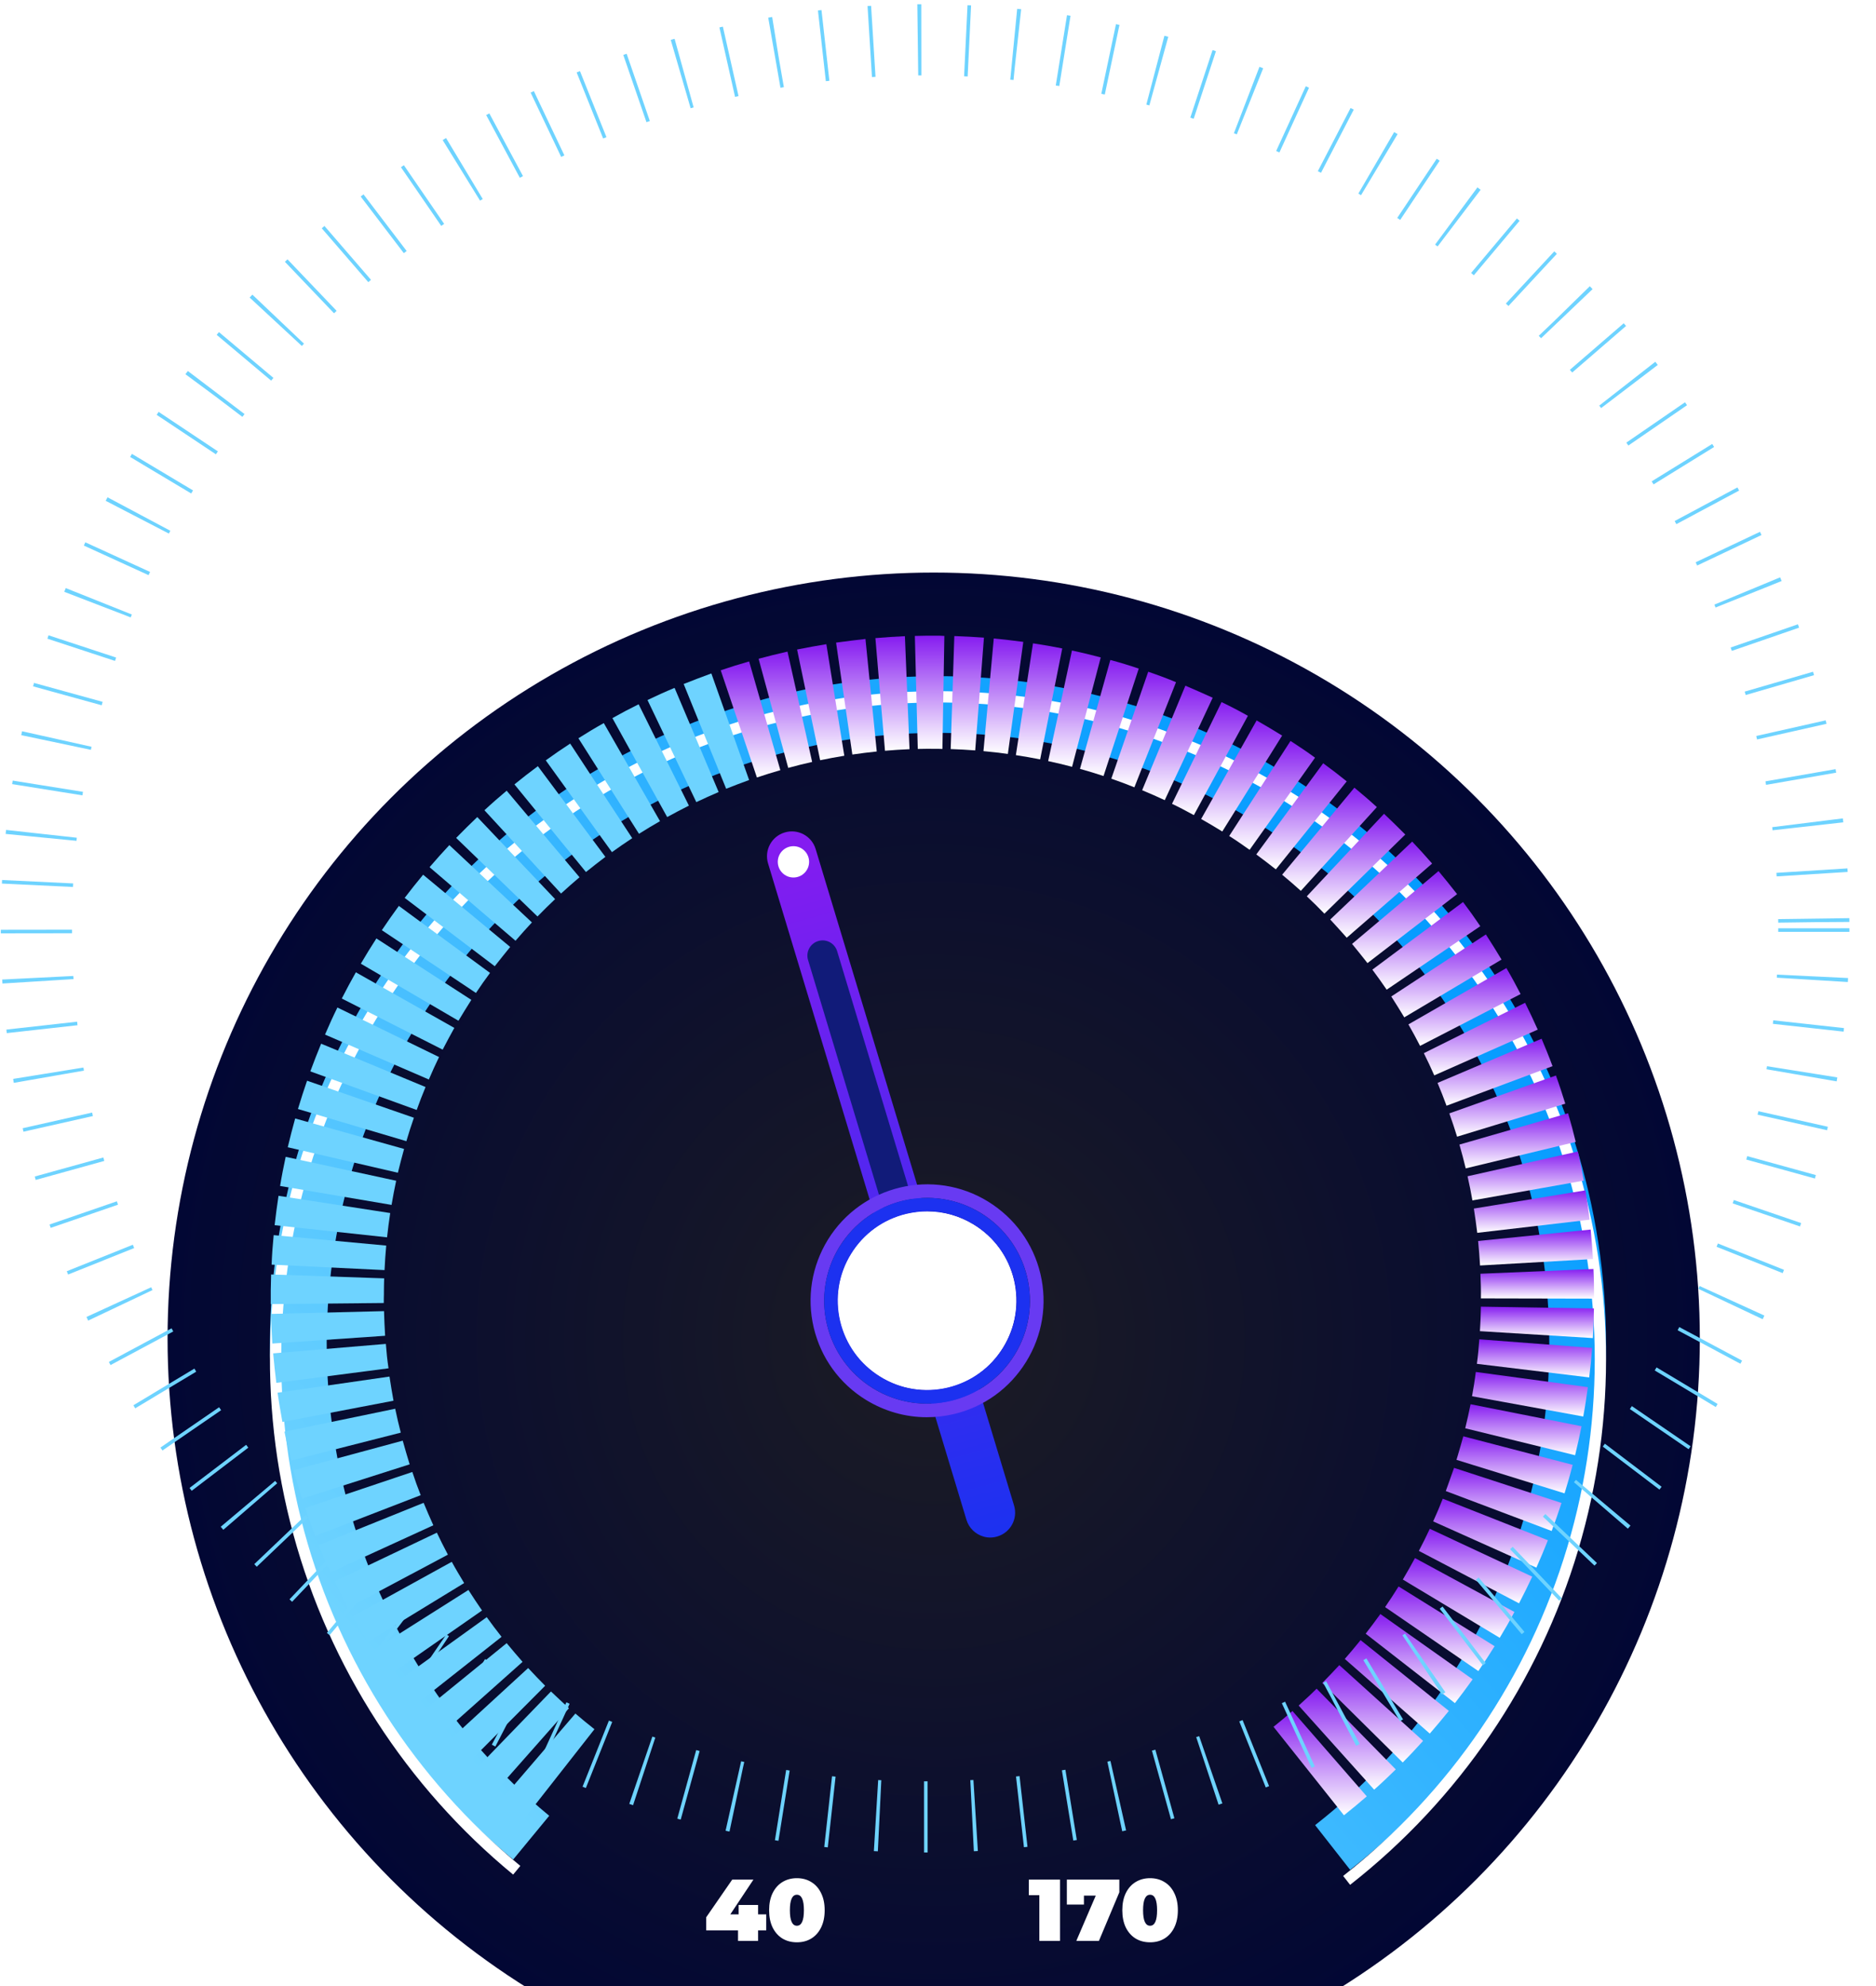<svg width="374" height="396" viewBox="0 0 374 396" fill="none" xmlns="http://www.w3.org/2000/svg">
<g filter="url(#filter0_dddd_1033_6682)">
<circle cx="186.142" cy="186.899" r="152.736" fill="url(#paint0_radial_1033_6682)"/>
<path d="M211.325 294.773V307H207.203V297.882H205.107V294.773H211.325ZM223.15 294.773V297.306L219.08 307H214.574L218.451 297.969H216.093V299.751H212.687V294.773H223.15ZM229.281 307.279C228.198 307.279 227.237 307.029 226.399 306.528C225.572 306.016 224.92 305.282 224.442 304.328C223.977 303.361 223.744 302.214 223.744 300.887C223.744 299.559 223.977 298.418 224.442 297.463C224.92 296.496 225.572 295.763 226.399 295.262C227.237 294.75 228.198 294.494 229.281 294.494C230.364 294.494 231.319 294.75 232.145 295.262C232.984 295.763 233.636 296.496 234.102 297.463C234.579 298.418 234.818 299.559 234.818 300.887C234.818 302.214 234.579 303.361 234.102 304.328C233.636 305.282 232.984 306.016 232.145 306.528C231.319 307.029 230.364 307.279 229.281 307.279ZM229.281 303.978C230.212 303.978 230.678 302.948 230.678 300.887C230.678 298.825 230.212 297.795 229.281 297.795C228.349 297.795 227.883 298.825 227.883 300.887C227.883 302.948 228.349 303.978 229.281 303.978Z" fill="white"/>
<path d="M152.757 304.904H151.133V307H147.133V304.904H140.792V302.284L145.98 294.773H150.207L145.596 301.707H147.255V299.838H151.133V301.707H152.757V304.904ZM158.869 307.279C157.786 307.279 156.826 307.029 155.987 306.528C155.16 306.016 154.508 305.282 154.031 304.328C153.565 303.361 153.332 302.214 153.332 300.887C153.332 299.559 153.565 298.418 154.031 297.463C154.508 296.496 155.16 295.763 155.987 295.262C156.826 294.75 157.786 294.494 158.869 294.494C159.952 294.494 160.907 294.75 161.734 295.262C162.572 295.763 163.224 296.496 163.69 297.463C164.168 298.418 164.406 299.559 164.406 300.887C164.406 302.214 164.168 303.361 163.69 304.328C163.224 305.282 162.572 306.016 161.734 306.528C160.907 307.029 159.952 307.279 158.869 307.279ZM158.869 303.978C159.801 303.978 160.267 302.948 160.267 300.887C160.267 298.825 159.801 297.795 158.869 297.795C157.938 297.795 157.472 298.825 157.472 300.887C157.472 302.948 157.938 303.978 158.869 303.978Z" fill="white"/>
<g filter="url(#filter1_f_1033_6682)">
<path d="M102.3 290.781C81.022 273.246 65.712 249.54 58.48 222.934C51.248 196.328 52.452 168.133 61.925 142.24C71.399 116.347 88.675 94.032 111.37 78.376C134.065 62.719 161.059 54.491 188.629 54.828C216.198 55.165 242.984 64.051 265.289 80.258C287.594 96.465 304.319 119.196 313.156 145.313C321.994 171.429 322.508 199.645 314.627 226.067C306.747 252.488 290.861 275.813 269.161 292.822L262.182 283.918C282.039 268.354 296.576 247.011 303.787 222.833C310.998 198.656 310.527 172.837 302.44 148.939C294.354 125.04 279.049 104.24 258.639 89.41C238.228 74.579 213.718 66.449 188.49 66.14C163.263 65.832 138.561 73.36 117.794 87.687C97.027 102.014 81.218 122.433 72.549 146.127C63.881 169.82 62.779 195.62 69.396 219.967C76.014 244.313 90.024 266.005 109.494 282.051L102.3 290.781Z" fill="url(#paint1_linear_1033_6682)"/>
</g>
<g filter="url(#filter2_f_1033_6682)">
<path d="M102.3 293.779C81.022 276.245 65.712 252.539 58.48 225.932C51.248 199.326 52.452 171.131 61.925 145.238C71.399 119.345 88.675 97.031 111.37 81.374C134.065 65.717 161.059 57.49 188.629 57.827C216.198 58.164 242.984 67.049 265.289 83.257C287.594 99.464 304.319 122.194 313.156 148.311C321.994 174.428 322.508 202.644 314.627 229.065C306.747 255.487 290.861 278.811 269.161 295.82L267.773 294.049C289.106 277.328 304.724 254.397 312.471 228.422C320.218 202.447 319.713 174.708 311.025 149.032C302.337 123.357 285.894 101.01 263.966 85.077C242.038 69.144 215.705 60.408 188.601 60.077C161.498 59.745 134.959 67.834 112.648 83.226C90.337 98.619 73.352 120.556 64.039 146.012C54.725 171.467 53.542 199.186 60.651 225.342C67.761 251.499 82.813 274.804 103.731 292.043L102.3 293.779Z" fill="white"/>
</g>
<g filter="url(#filter3_d_1033_6682)">
<path d="M186.889 54.98C185.485 54.98 184.033 54.98 182.629 55.028L183.21 77.563C184.372 77.539 185.582 77.515 186.744 77.539H187.252L188.124 77.563L188.511 55.028L187.494 54.98H186.889Z" fill="url(#paint2_linear_1033_6682)"/>
<path d="M174.762 55.464L176.674 77.926C178.296 77.781 179.942 77.684 181.563 77.612L180.644 55.076C178.683 55.173 176.698 55.294 174.762 55.464Z" fill="url(#paint3_linear_1033_6682)"/>
<path d="M190.496 55.052L189.77 77.588C191.391 77.636 193.037 77.733 194.659 77.854L196.402 55.367C194.441 55.222 192.456 55.125 190.496 55.052Z" fill="url(#paint4_linear_1033_6682)"/>
<path d="M166.922 56.359L170.165 78.677C171.787 78.435 173.409 78.241 175.031 78.072L172.78 55.633C170.843 55.851 168.858 56.093 166.922 56.359Z" fill="url(#paint5_linear_1033_6682)"/>
<path d="M159.148 57.739L163.747 79.814C165.345 79.475 166.967 79.185 168.564 78.919L164.982 56.674C163.046 56.989 161.085 57.352 159.148 57.739Z" fill="url(#paint6_linear_1033_6682)"/>
<path d="M221.598 59.821L215.547 81.533C217.12 81.969 218.694 82.453 220.243 82.961L227.262 61.539C225.398 60.91 223.51 60.329 221.598 59.821Z" fill="url(#paint7_linear_1033_6682)"/>
<path d="M151.477 59.578L157.383 81.339C158.956 80.903 160.554 80.516 162.151 80.153L157.237 58.15C155.301 58.586 153.365 59.07 151.477 59.578Z" fill="url(#paint8_linear_1033_6682)"/>
<path d="M213.947 57.933L209.203 79.984C210.776 80.323 212.398 80.71 213.972 81.121L219.684 59.312C217.796 58.804 215.86 58.344 213.947 57.933Z" fill="url(#paint9_linear_1033_6682)"/>
<path d="M206.179 56.504L202.766 78.798C204.387 79.04 206.009 79.33 207.607 79.645L212.012 57.521C210.1 57.134 208.139 56.795 206.179 56.504Z" fill="url(#paint10_linear_1033_6682)"/>
<path d="M229.151 62.169L221.793 83.494C223.342 84.026 224.891 84.607 226.392 85.213L234.694 64.251C232.879 63.5 231.015 62.798 229.151 62.169Z" fill="url(#paint11_linear_1033_6682)"/>
<path d="M198.362 55.536L196.305 77.999C197.926 78.144 199.572 78.338 201.17 78.555L204.244 56.214C202.283 55.948 200.323 55.73 198.362 55.536Z" fill="url(#paint12_linear_1033_6682)"/>
<path d="M109.047 79.838L122.239 98.138C123.546 97.194 124.926 96.25 126.281 95.354L113.912 76.498C112.266 77.563 110.62 78.701 109.047 79.838Z" fill="#6ED3FF"/>
<path d="M102.801 84.631L117.058 102.108C118.316 101.091 119.624 100.074 120.931 99.082L107.472 81.001C105.875 82.187 104.302 83.397 102.801 84.631Z" fill="#6ED3FF"/>
<path d="M100.258 287.013C101.734 288.295 103.283 289.554 104.833 290.764L118.751 273.022C117.468 272.005 116.185 270.964 114.95 269.899L100.258 287.013Z" fill="#6ED3FF"/>
<path d="M143.926 61.878L151.139 83.251C152.688 82.743 154.261 82.235 155.811 81.799L149.59 60.111C147.702 60.644 145.79 61.249 143.926 61.878Z" fill="url(#paint13_linear_1033_6682)"/>
<path d="M110.084 265.494L94.398 281.712C95.827 283.091 97.279 284.423 98.731 285.73L113.666 268.834C112.48 267.745 111.27 266.632 110.084 265.494Z" fill="#6ED3FF"/>
<path d="M129.328 67.809L139.059 88.165C140.535 87.463 142.036 86.786 143.512 86.156L134.726 65.388C132.911 66.139 131.095 66.962 129.328 67.809Z" fill="#6ED3FF"/>
<path d="M136.539 64.614L145.011 85.503C146.512 84.898 148.061 84.317 149.586 83.76L142.058 62.508C140.218 63.186 138.354 63.888 136.539 64.614Z" fill="#6ED3FF"/>
<path d="M122.332 71.415L133.249 91.143C134.677 90.368 136.129 89.593 137.581 88.867L127.56 68.656C125.793 69.527 124.051 70.447 122.332 71.415Z" fill="#6ED3FF"/>
<path d="M115.555 75.433L127.633 94.483C129.013 93.612 130.417 92.764 131.821 91.966L120.614 72.408C118.919 73.352 117.225 74.368 115.555 75.433Z" fill="#6ED3FF"/>
<path d="M283.105 237.464L303.075 247.921C303.995 246.178 304.866 244.387 305.713 242.596L285.284 233.059C284.606 234.535 283.856 236.036 283.105 237.464Z" fill="url(#paint14_linear_1033_6682)"/>
<path d="M285.961 231.582L306.536 240.804C307.334 239.013 308.109 237.174 308.835 235.334L287.873 227.056C287.292 228.556 286.639 230.081 285.961 231.582Z" fill="url(#paint15_linear_1033_6682)"/>
<path d="M288.477 225.531L309.584 233.495C310.286 231.655 310.939 229.767 311.544 227.903L290.123 220.908C289.59 222.433 289.033 223.982 288.477 225.531Z" fill="url(#paint16_linear_1033_6682)"/>
<path d="M105.535 260.822L88.93 276.072C90.261 277.524 91.641 278.952 93.02 280.332L108.923 264.356C107.786 263.194 106.624 262.008 105.535 260.822Z" fill="#6ED3FF"/>
<path d="M290.609 219.31L312.152 225.991C312.733 224.127 313.29 222.191 313.774 220.303L291.965 214.614C291.529 216.188 291.069 217.761 290.609 219.31Z" fill="url(#paint17_linear_1033_6682)"/>
<path d="M276.375 248.671L294.965 261.427C296.078 259.806 297.167 258.135 298.208 256.465L279.062 244.556C278.19 245.96 277.295 247.34 276.375 248.671Z" fill="url(#paint18_linear_1033_6682)"/>
<path d="M279.91 243.176L299.226 254.795C300.243 253.125 301.235 251.382 302.155 249.639L282.331 238.892C281.556 240.344 280.733 241.773 279.91 243.176Z" fill="url(#paint19_linear_1033_6682)"/>
<path d="M292.352 213.017L314.257 218.39C314.717 216.478 315.153 214.541 315.54 212.605L293.417 208.224C293.078 209.846 292.739 211.443 292.352 213.017Z" fill="url(#paint20_linear_1033_6682)"/>
<path d="M236.559 64.952L227.941 85.793C229.442 86.422 230.967 87.076 232.444 87.778L242.005 67.349C240.189 66.525 238.374 65.727 236.559 64.952Z" fill="url(#paint21_linear_1033_6682)"/>
<path d="M295.281 193.652L317.792 195.032C317.913 193.071 317.986 191.086 318.01 189.126L295.475 188.763C295.451 190.384 295.378 192.03 295.281 193.652Z" fill="url(#paint22_linear_1033_6682)"/>
<path d="M293.707 206.626L315.879 210.669C316.242 208.732 316.533 206.771 316.799 204.811L294.457 201.785C294.264 203.407 293.997 205.029 293.707 206.626Z" fill="url(#paint23_linear_1033_6682)"/>
<path d="M294.676 200.164L317.066 202.875C317.308 200.938 317.501 198.954 317.647 196.993L295.16 195.274C295.039 196.92 294.894 198.566 294.676 200.164Z" fill="url(#paint24_linear_1033_6682)"/>
<path d="M272.504 253.972L290.295 267.818C291.505 266.268 292.691 264.671 293.829 263.073L275.433 250.051C274.489 251.358 273.496 252.689 272.504 253.972Z" fill="url(#paint25_linear_1033_6682)"/>
<path d="M268.728 84.026C267.203 82.792 265.63 81.581 264.032 80.419L250.695 98.598C252.002 99.566 253.309 100.558 254.592 101.575L268.728 84.026Z" fill="url(#paint26_linear_1033_6682)"/>
<path d="M257.521 75.966L245.297 94.919C246.677 95.79 248.032 96.734 249.363 97.678L262.41 79.306C260.837 78.144 259.167 77.031 257.521 75.966Z" fill="url(#paint27_linear_1033_6682)"/>
<path d="M243.77 68.22L233.895 88.504C235.371 89.206 236.823 89.981 238.252 90.755L249.023 70.955C247.304 69.987 245.537 69.067 243.77 68.22Z" fill="url(#paint28_linear_1033_6682)"/>
<path d="M295.476 187.117L318.035 187.165C318.035 185.205 318.011 183.22 317.914 181.259L295.379 182.203C295.452 183.825 295.5 185.471 295.476 187.117Z" fill="url(#paint29_linear_1033_6682)"/>
<path d="M254.133 272.538L268.172 290.184C269.697 288.973 271.246 287.69 272.723 286.407L257.909 269.391C256.674 270.456 255.416 271.521 254.133 272.538Z" fill="url(#paint30_linear_1033_6682)"/>
<path d="M263.859 263.799L279.883 279.654C281.263 278.274 282.619 276.822 283.95 275.345L267.248 260.241C266.135 261.451 264.997 262.638 263.859 263.799Z" fill="url(#paint31_linear_1033_6682)"/>
<path d="M268.34 259.007L285.284 273.893C286.567 272.417 287.849 270.892 289.084 269.367L271.487 255.255C270.47 256.514 269.405 257.797 268.34 259.007Z" fill="url(#paint32_linear_1033_6682)"/>
<path d="M259.141 268.302L274.196 285.076C275.673 283.769 277.101 282.413 278.505 281.034L262.723 264.937C261.561 266.099 260.351 267.212 259.141 268.302Z" fill="url(#paint33_linear_1033_6682)"/>
<path d="M250.765 71.875L239.703 91.53C241.131 92.329 242.535 93.176 243.915 94.023L255.848 74.901C254.178 73.86 252.459 72.843 250.765 71.875Z" fill="url(#paint34_linear_1033_6682)"/>
<path d="M101.25 255.86L83.75 270.093C84.984 271.618 86.267 273.119 87.575 274.595L104.421 259.588C103.356 258.378 102.291 257.119 101.25 255.86Z" fill="#6ED3FF"/>
<path d="M264.275 110.41L280.396 94.628C279.016 93.224 277.588 91.844 276.16 90.489L260.766 106.948C261.952 108.062 263.138 109.224 264.275 110.41Z" fill="url(#paint35_linear_1033_6682)"/>
<path d="M268.729 115.202L285.746 100.413C284.463 98.936 283.132 97.46 281.776 96.032L265.438 111.572C266.527 112.758 267.64 113.968 268.729 115.202Z" fill="url(#paint36_linear_1033_6682)"/>
<path d="M272.863 120.262L290.727 106.513C289.516 104.964 288.282 103.415 287.023 101.914L269.789 116.437C270.83 117.696 271.847 118.979 272.863 120.262Z" fill="url(#paint37_linear_1033_6682)"/>
<path d="M115.773 103.148L101.25 85.89C99.749 87.149 98.248 88.456 96.82 89.787L112.094 106.392C113.304 105.278 114.539 104.189 115.773 103.148Z" fill="#6ED3FF"/>
<path d="M106.284 112.153L89.824 96.734C88.493 98.162 87.162 99.638 85.879 101.139L103.016 115.808C104.081 114.573 105.171 113.339 106.284 112.153Z" fill="#6ED3FF"/>
<path d="M110.907 107.505L95.391 91.143C93.963 92.498 92.559 93.902 91.18 95.306L107.397 110.967C108.559 109.781 109.721 108.619 110.907 107.505Z" fill="#6ED3FF"/>
<path d="M94.207 127.596L75.278 115.348C74.213 116.994 73.172 118.688 72.18 120.383L91.641 131.759C92.464 130.38 93.335 128.976 94.207 127.596Z" fill="#6ED3FF"/>
<path d="M101.952 117.042L84.597 102.64C83.338 104.14 82.104 105.714 80.918 107.263L98.878 120.891C99.895 119.608 100.912 118.301 101.952 117.042Z" fill="#6ED3FF"/>
<path d="M276.692 125.563L295.355 112.903C294.265 111.282 293.103 109.66 291.917 108.086L273.836 121.569C274.828 122.876 275.772 124.231 276.692 125.563Z" fill="url(#paint38_linear_1033_6682)"/>
<path d="M97.934 122.222L79.756 108.861C78.594 110.434 77.456 112.08 76.367 113.702L95.126 126.216C96.022 124.861 96.966 123.529 97.934 122.222Z" fill="#6ED3FF"/>
<path d="M292.45 161.193L314.38 155.916C313.92 154.004 313.412 152.092 312.855 150.204L291.191 156.449C291.651 158.022 292.063 159.595 292.45 161.193Z" fill="url(#paint39_linear_1033_6682)"/>
<path d="M294.748 174.046L317.138 171.431C316.92 169.471 316.63 167.51 316.315 165.574L294.07 169.205C294.312 170.778 294.554 172.424 294.748 174.046Z" fill="url(#paint40_linear_1033_6682)"/>
<path d="M293.781 167.583L315.977 163.637C315.638 161.701 315.251 159.74 314.815 157.828L292.812 162.766C293.176 164.364 293.514 165.985 293.781 167.583Z" fill="url(#paint41_linear_1033_6682)"/>
<path d="M295.305 180.557L317.816 179.274C317.695 177.314 317.55 175.329 317.356 173.393L294.918 175.668C295.087 177.29 295.208 178.936 295.305 180.557Z" fill="url(#paint42_linear_1033_6682)"/>
<path d="M288.623 148.703L309.755 140.812C309.077 138.973 308.326 137.133 307.576 135.342L286.832 144.153C287.461 145.653 288.067 147.178 288.623 148.703Z" fill="url(#paint43_linear_1033_6682)"/>
<path d="M286.179 142.652L306.802 133.526C306.004 131.735 305.156 129.92 304.285 128.177L284.098 138.222C284.824 139.674 285.526 141.175 286.179 142.652Z" fill="url(#paint44_linear_1033_6682)"/>
<path d="M283.347 136.77L303.389 126.434C302.494 124.691 301.55 122.949 300.557 121.254L281.023 132.485C281.822 133.889 282.621 135.342 283.347 136.77Z" fill="url(#paint45_linear_1033_6682)"/>
<path d="M280.199 131.082L299.588 119.56C298.571 117.865 297.53 116.195 296.465 114.549L277.609 126.918C278.481 128.274 279.352 129.678 280.199 131.082Z" fill="url(#paint46_linear_1033_6682)"/>
<path d="M290.729 154.875L312.296 148.291C311.715 146.428 311.11 144.54 310.432 142.676L289.18 150.228C289.736 151.753 290.245 153.326 290.729 154.875Z" fill="url(#paint47_linear_1033_6682)"/>
<path d="M259.579 105.859L274.732 89.158C273.279 87.826 271.779 86.544 270.254 85.285L255.852 102.64C257.11 103.681 258.369 104.77 259.579 105.859Z" fill="url(#paint48_linear_1033_6682)"/>
<path d="M84.695 227.879L63.781 236.327C64.507 238.142 65.306 239.957 66.129 241.749L86.631 232.357C85.953 230.88 85.324 229.38 84.695 227.879Z" fill="#6ED3FF"/>
<path d="M90.817 133.187L71.187 122.101C70.219 123.82 69.275 125.563 68.379 127.33L88.494 137.52C89.244 136.068 90.019 134.616 90.817 133.187Z" fill="#6ED3FF"/>
<path d="M80.53 215.486L58.77 221.368C59.278 223.256 59.835 225.168 60.44 227.056L81.91 220.206C81.426 218.632 80.966 217.059 80.53 215.486Z" fill="#6ED3FF"/>
<path d="M79.028 209.12L56.953 213.694C57.34 215.631 57.8 217.567 58.284 219.455L80.142 213.888C79.73 212.339 79.367 210.717 79.028 209.12Z" fill="#6ED3FF"/>
<path d="M77.166 196.194L54.703 198.082C54.873 200.043 55.09 202.027 55.333 203.964L77.698 201.059C77.456 199.462 77.287 197.816 77.166 196.194Z" fill="#6ED3FF"/>
<path d="M77.892 202.705L55.574 205.925C55.865 207.861 56.179 209.822 56.542 211.758L78.69 207.522C78.4 205.925 78.134 204.303 77.892 202.705Z" fill="#6ED3FF"/>
<path d="M97.28 250.68L78.981 263.848C80.118 265.445 81.328 267.019 82.539 268.568L100.233 254.601C99.216 253.319 98.224 251.987 97.28 250.68Z" fill="#6ED3FF"/>
<path d="M93.628 245.258L74.578 257.313C75.619 258.959 76.732 260.629 77.846 262.226L96.339 249.349C95.419 247.994 94.499 246.638 93.628 245.258Z" fill="#6ED3FF"/>
<path d="M90.306 239.643L70.555 250.535C71.499 252.254 72.491 253.972 73.532 255.642L92.775 243.879C91.928 242.475 91.081 241.071 90.306 239.643Z" fill="#6ED3FF"/>
<path d="M87.333 233.833L66.977 243.539C67.824 245.306 68.719 247.073 69.639 248.816L89.536 238.214C88.761 236.762 88.035 235.31 87.333 233.833Z" fill="#6ED3FF"/>
<path d="M82.444 221.73L61.07 228.919C61.7 230.783 62.377 232.647 63.079 234.487L84.114 226.354C83.509 224.829 82.952 223.28 82.444 221.73Z" fill="#6ED3FF"/>
<path d="M80.798 157.32L59.086 151.244C58.553 153.132 58.069 155.069 57.609 156.981L79.564 162.064C79.951 160.491 80.362 158.893 80.798 157.32Z" fill="#6ED3FF"/>
<path d="M85.08 144.975L64.264 136.334C63.513 138.149 62.787 140.013 62.109 141.853L83.313 149.55C83.87 148.001 84.451 146.476 85.08 144.975Z" fill="#6ED3FF"/>
<path d="M82.757 151.099L61.456 143.717C60.827 145.581 60.197 147.469 59.641 149.357L81.256 155.771C81.716 154.198 82.224 152.624 82.757 151.099Z" fill="#6ED3FF"/>
<path d="M87.768 138.996L67.508 129.121C66.637 130.888 65.814 132.703 65.039 134.518L85.735 143.474C86.364 141.974 87.066 140.473 87.768 138.996Z" fill="#6ED3FF"/>
<path d="M76.778 186.27V185.761C76.778 184.89 76.802 183.994 76.827 183.123L54.291 182.348C54.267 183.413 54.243 184.454 54.219 185.519V186.124C54.219 186.826 54.219 187.553 54.219 188.254L76.754 188.037C76.754 187.432 76.754 186.851 76.778 186.27Z" fill="#6ED3FF"/>
<path d="M77.24 176.588L54.802 174.506C54.608 176.442 54.463 178.427 54.391 180.388L76.902 181.477C76.974 179.855 77.095 178.209 77.24 176.588Z" fill="#6ED3FF"/>
<path d="M76.801 189.658L54.266 190.215C54.314 192.176 54.411 194.16 54.532 196.121L77.019 194.572C76.922 192.95 76.849 191.304 76.801 189.658Z" fill="#6ED3FF"/>
<path d="M79.222 163.662L57.196 158.894C56.784 160.806 56.397 162.766 56.082 164.703L78.303 168.479C78.569 166.881 78.883 165.26 79.222 163.662Z" fill="#6ED3FF"/>
<path d="M78.036 170.101L55.767 166.664C55.476 168.6 55.21 170.585 54.992 172.521L77.406 174.942C77.576 173.344 77.794 171.698 78.036 170.101Z" fill="#6ED3FF"/>
<path d="M196.304 234.608C194.73 234.148 193.423 232.938 192.915 231.268L153.363 100.389C152.564 97.775 154.065 94.991 156.679 94.217C159.294 93.418 162.077 94.919 162.852 97.533L202.403 228.411C203.202 231.026 201.701 233.809 199.087 234.584C198.143 234.874 197.175 234.874 196.304 234.608Z" fill="url(#paint49_linear_1033_6682)"/>
<path d="M187.598 201.786C186.635 201.505 185.836 200.764 185.525 199.742L161.334 119.644C160.846 118.044 161.764 116.341 163.363 115.867C164.962 115.378 166.664 116.296 167.138 117.896L191.329 197.994C191.817 199.594 190.899 201.297 189.3 201.771C188.723 201.949 188.131 201.949 187.598 201.786Z" fill="#111B79"/>
<g filter="url(#filter4_f_1033_6682)">
<path d="M194.394 172.424C191.537 170.682 188.342 169.762 185.075 169.762C183.695 169.762 182.315 169.931 180.936 170.246C176.312 171.335 172.391 174.167 169.898 178.234C167.405 182.276 166.63 187.069 167.719 191.692C168.809 196.315 171.641 200.236 175.707 202.729C179.749 205.223 184.542 205.997 189.165 204.908C193.789 203.819 197.71 200.987 200.203 196.92C202.696 192.878 203.471 188.085 202.382 183.462C201.292 178.839 198.46 174.917 194.394 172.424Z" fill="#8000FF"/>
</g>
<path d="M194.394 172.424C191.537 170.682 188.342 169.762 185.075 169.762C183.695 169.762 182.315 169.931 180.936 170.246C176.312 171.335 172.391 174.167 169.898 178.234C167.405 182.276 166.63 187.069 167.719 191.692C168.809 196.315 171.641 200.236 175.707 202.729C179.749 205.223 184.542 205.997 189.165 204.908C193.789 203.819 197.71 200.987 200.203 196.92C202.696 192.878 203.471 188.085 202.382 183.462C201.292 178.839 198.46 174.917 194.394 172.424Z" fill="white"/>
<g filter="url(#filter5_f_1033_6682)">
<path d="M194.394 172.424C191.537 170.682 188.342 169.762 185.075 169.762C183.695 169.762 182.315 169.931 180.936 170.246C176.312 171.335 172.391 174.167 169.898 178.234C167.405 182.276 166.63 187.069 167.719 191.692C168.809 196.315 171.641 200.236 175.707 202.729C179.749 205.223 184.542 205.997 189.165 204.908C193.789 203.819 197.71 200.987 200.203 196.92C202.696 192.878 203.471 188.085 202.382 183.462C201.292 178.839 198.46 174.917 194.394 172.424Z" fill="white"/>
</g>
<path d="M207.659 182.227C206.231 176.2 202.527 171.093 197.25 167.825C186.358 161.096 172.028 164.509 165.299 175.402C162.056 180.678 161.039 186.899 162.467 192.95C163.895 198.978 167.599 204.109 172.875 207.353C176.579 209.628 180.766 210.814 185.002 210.814C186.794 210.814 188.609 210.596 190.4 210.185C196.427 208.757 201.535 205.053 204.802 199.776C208.07 194.5 209.087 188.255 207.659 182.227ZM202.527 198.348C196.597 207.982 183.962 210.983 174.304 205.053C164.67 199.123 161.668 186.488 167.599 176.83C173.553 167.196 186.164 164.194 195.822 170.125C205.456 176.079 208.457 188.714 202.527 198.348Z" fill="#683AF2"/>
<path d="M195.822 170.125C186.188 164.17 173.553 167.172 167.599 176.83C161.644 186.463 164.646 199.099 174.304 205.053C183.937 211.008 196.573 208.006 202.527 198.348C208.457 188.715 205.456 176.079 195.822 170.125ZM200.228 196.92C197.734 200.962 193.813 203.794 189.19 204.908C184.567 205.997 179.774 205.247 175.732 202.729C171.689 200.236 168.857 196.315 167.744 191.692C166.655 187.069 167.405 182.276 169.922 178.234C172.416 174.191 176.337 171.359 180.96 170.246C182.34 169.931 183.719 169.762 185.099 169.762C188.367 169.762 191.562 170.657 194.418 172.424C198.461 174.917 201.293 178.839 202.406 183.462C203.471 188.109 202.721 192.878 200.228 196.92Z" fill="#1C31F0"/>
<path d="M158.423 103.197C160.148 103.197 161.546 101.799 161.546 100.074C161.546 98.35 160.148 96.952 158.423 96.952C156.699 96.952 155.301 98.35 155.301 100.074C155.301 101.799 156.699 103.197 158.423 103.197Z" fill="white"/>
</g>
</g>
<path d="M361.602 183.875C361.44 160.609 356.696 137.602 347.642 116.17C338.589 94.737 325.402 75.297 308.835 58.96C292.269 42.624 272.646 29.71 251.089 20.956C229.531 12.203 206.461 7.781 183.194 7.944C159.928 8.106 136.921 12.85 115.488 21.903C94.055 30.957 74.615 44.143 58.278 60.71C41.941 77.276 29.027 96.898 20.273 118.455C11.52 140.012 7.098 163.082 7.26 186.348C7.423 209.615 12.166 232.621 21.22 254.054C30.274 275.486 43.46 294.926 60.027 311.263C76.594 327.6 96.216 340.513 117.773 349.266C139.331 358.02 162.402 362.442 185.668 362.279C208.934 362.117 231.941 357.373 253.375 348.32C274.807 339.267 294.247 326.08 310.585 309.514C326.922 292.947 339.836 273.325 348.589 251.768C357.342 230.211 361.764 207.141 361.602 183.875Z" stroke="#6ED3FF" stroke-width="14.19" stroke-dasharray="0.71 8.87"/>
<defs>
<filter id="filter0_dddd_1033_6682" x="1.406" y="26.163" width="369.473" height="369.472" filterUnits="userSpaceOnUse" color-interpolation-filters="sRGB">
<feFlood flood-opacity="0" result="BackgroundImageFix"/>
<feColorMatrix in="SourceAlpha" type="matrix" values="0 0 0 0 0 0 0 0 0 0 0 0 0 0 0 0 0 0 127 0" result="hardAlpha"/>
<feOffset dy="24"/>
<feGaussianBlur stdDeviation="16"/>
<feColorMatrix type="matrix" values="0 0 0 0 0.196 0 0 0 0 0.196 0 0 0 0 0.279 0 0 0 0.08 0"/>
<feBlend mode="multiply" in2="BackgroundImageFix" result="effect1_dropShadow_1033_6682"/>
<feColorMatrix in="SourceAlpha" type="matrix" values="0 0 0 0 0 0 0 0 0 0 0 0 0 0 0 0 0 0 127 0" result="hardAlpha"/>
<feOffset dy="16"/>
<feGaussianBlur stdDeviation="8"/>
<feColorMatrix type="matrix" values="0 0 0 0 0.196 0 0 0 0 0.196 0 0 0 0 0.279 0 0 0 0.08 0"/>
<feBlend mode="multiply" in2="effect1_dropShadow_1033_6682" result="effect2_dropShadow_1033_6682"/>
<feColorMatrix in="SourceAlpha" type="matrix" values="0 0 0 0 0 0 0 0 0 0 0 0 0 0 0 0 0 0 127 0" result="hardAlpha"/>
<feOffset dy="24"/>
<feGaussianBlur stdDeviation="16"/>
<feColorMatrix type="matrix" values="0 0 0 0 0.196 0 0 0 0 0.196 0 0 0 0 0.279 0 0 0 0.08 0"/>
<feBlend mode="multiply" in2="effect2_dropShadow_1033_6682" result="effect3_dropShadow_1033_6682"/>
<feColorMatrix in="SourceAlpha" type="matrix" values="0 0 0 0 0 0 0 0 0 0 0 0 0 0 0 0 0 0 127 0" result="hardAlpha"/>
<feOffset dy="16"/>
<feGaussianBlur stdDeviation="8"/>
<feColorMatrix type="matrix" values="0 0 0 0 0.196 0 0 0 0 0.196 0 0 0 0 0.279 0 0 0 0.08 0"/>
<feBlend mode="multiply" in2="effect3_dropShadow_1033_6682" result="effect4_dropShadow_1033_6682"/>
<feBlend mode="normal" in="SourceGraphic" in2="effect4_dropShadow_1033_6682" result="shape"/>
</filter>
<filter id="filter1_f_1033_6682" x="15.088" y="16.09" width="343.824" height="315.46" filterUnits="userSpaceOnUse" color-interpolation-filters="sRGB">
<feFlood flood-opacity="0" result="BackgroundImageFix"/>
<feBlend mode="normal" in="SourceGraphic" in2="BackgroundImageFix" result="shape"/>
<feGaussianBlur stdDeviation="19.364" result="effect1_foregroundBlur_1033_6682"/>
</filter>
<filter id="filter2_f_1033_6682" x="40.816" y="44.817" width="292.367" height="264.003" filterUnits="userSpaceOnUse" color-interpolation-filters="sRGB">
<feFlood flood-opacity="0" result="BackgroundImageFix"/>
<feBlend mode="normal" in="SourceGraphic" in2="BackgroundImageFix" result="shape"/>
<feGaussianBlur stdDeviation="6.5" result="effect1_foregroundBlur_1033_6682"/>
</filter>
<filter id="filter3_d_1033_6682" x="45.263" y="38.036" width="281.244" height="253.213" filterUnits="userSpaceOnUse" color-interpolation-filters="sRGB">
<feFlood flood-opacity="0" result="BackgroundImageFix"/>
<feColorMatrix in="SourceAlpha" type="matrix" values="0 0 0 0 0 0 0 0 0 0 0 0 0 0 0 0 0 0 127 0" result="hardAlpha"/>
<feOffset dx="-0.242" dy="-8.23"/>
<feGaussianBlur stdDeviation="4.357"/>
<feComposite in2="hardAlpha" operator="out"/>
<feColorMatrix type="matrix" values="0 0 0 0 0 0 0 0 0 0 0 0 0 0 0 0 0 0 0.25 0"/>
<feBlend mode="normal" in2="BackgroundImageFix" result="effect1_dropShadow_1033_6682"/>
<feBlend mode="normal" in="SourceGraphic" in2="effect1_dropShadow_1033_6682" result="shape"/>
</filter>
<filter id="filter4_f_1033_6682" x="84.238" y="86.762" width="201.625" height="201.627" filterUnits="userSpaceOnUse" color-interpolation-filters="sRGB">
<feFlood flood-opacity="0" result="BackgroundImageFix"/>
<feBlend mode="normal" in="SourceGraphic" in2="BackgroundImageFix" result="shape"/>
<feGaussianBlur stdDeviation="41.5" result="effect1_foregroundBlur_1033_6682"/>
</filter>
<filter id="filter5_f_1033_6682" x="92.238" y="94.762" width="185.625" height="185.627" filterUnits="userSpaceOnUse" color-interpolation-filters="sRGB">
<feFlood flood-opacity="0" result="BackgroundImageFix"/>
<feBlend mode="normal" in="SourceGraphic" in2="BackgroundImageFix" result="shape"/>
<feGaussianBlur stdDeviation="37.5" result="effect1_foregroundBlur_1033_6682"/>
</filter>
<radialGradient id="paint0_radial_1033_6682" cx="0" cy="0" r="1" gradientUnits="userSpaceOnUse" gradientTransform="translate(186.142 186.899) rotate(90) scale(152.736)">
<stop stop-color="#1C1C24"/>
<stop offset="1" stop-color="#020734"/>
</radialGradient>
<linearGradient id="paint1_linear_1033_6682" x1="102.389" y1="281.905" x2="301.236" y2="105.569" gradientUnits="userSpaceOnUse">
<stop stop-color="#6ED3FF"/>
<stop offset="1" stop-color="#0099FF"/>
</linearGradient>
<linearGradient id="paint2_linear_1033_6682" x1="185.57" y1="54.98" x2="185.57" y2="77.563" gradientUnits="userSpaceOnUse">
<stop stop-color="#861CF0"/>
<stop offset="1" stop-color="white"/>
</linearGradient>
<linearGradient id="paint3_linear_1033_6682" x1="178.163" y1="55.076" x2="178.163" y2="77.926" gradientUnits="userSpaceOnUse">
<stop stop-color="#861CF0"/>
<stop offset="1" stop-color="white"/>
</linearGradient>
<linearGradient id="paint4_linear_1033_6682" x1="193.086" y1="55.052" x2="193.086" y2="77.854" gradientUnits="userSpaceOnUse">
<stop stop-color="#861CF0"/>
<stop offset="1" stop-color="white"/>
</linearGradient>
<linearGradient id="paint5_linear_1033_6682" x1="170.976" y1="55.633" x2="170.976" y2="78.677" gradientUnits="userSpaceOnUse">
<stop stop-color="#861CF0"/>
<stop offset="1" stop-color="white"/>
</linearGradient>
<linearGradient id="paint6_linear_1033_6682" x1="163.856" y1="56.674" x2="163.856" y2="79.814" gradientUnits="userSpaceOnUse">
<stop stop-color="#861CF0"/>
<stop offset="1" stop-color="white"/>
</linearGradient>
<linearGradient id="paint7_linear_1033_6682" x1="221.405" y1="59.821" x2="221.405" y2="82.961" gradientUnits="userSpaceOnUse">
<stop stop-color="#861CF0"/>
<stop offset="1" stop-color="white"/>
</linearGradient>
<linearGradient id="paint8_linear_1033_6682" x1="156.814" y1="58.15" x2="156.814" y2="81.339" gradientUnits="userSpaceOnUse">
<stop stop-color="#861CF0"/>
<stop offset="1" stop-color="white"/>
</linearGradient>
<linearGradient id="paint9_linear_1033_6682" x1="214.444" y1="57.933" x2="214.444" y2="81.121" gradientUnits="userSpaceOnUse">
<stop stop-color="#861CF0"/>
<stop offset="1" stop-color="white"/>
</linearGradient>
<linearGradient id="paint10_linear_1033_6682" x1="207.389" y1="56.504" x2="207.389" y2="79.645" gradientUnits="userSpaceOnUse">
<stop stop-color="#861CF0"/>
<stop offset="1" stop-color="white"/>
</linearGradient>
<linearGradient id="paint11_linear_1033_6682" x1="228.244" y1="62.169" x2="228.244" y2="85.213" gradientUnits="userSpaceOnUse">
<stop stop-color="#861CF0"/>
<stop offset="1" stop-color="white"/>
</linearGradient>
<linearGradient id="paint12_linear_1033_6682" x1="200.274" y1="55.536" x2="200.274" y2="78.555" gradientUnits="userSpaceOnUse">
<stop stop-color="#861CF0"/>
<stop offset="1" stop-color="white"/>
</linearGradient>
<linearGradient id="paint13_linear_1033_6682" x1="149.868" y1="60.111" x2="149.868" y2="83.251" gradientUnits="userSpaceOnUse">
<stop stop-color="#861CF0"/>
<stop offset="1" stop-color="white"/>
</linearGradient>
<linearGradient id="paint14_linear_1033_6682" x1="294.409" y1="233.059" x2="294.409" y2="247.921" gradientUnits="userSpaceOnUse">
<stop stop-color="#861CF0"/>
<stop offset="1" stop-color="white"/>
</linearGradient>
<linearGradient id="paint15_linear_1033_6682" x1="297.398" y1="227.056" x2="297.398" y2="240.804" gradientUnits="userSpaceOnUse">
<stop stop-color="#861CF0"/>
<stop offset="1" stop-color="white"/>
</linearGradient>
<linearGradient id="paint16_linear_1033_6682" x1="300.01" y1="220.908" x2="300.01" y2="233.495" gradientUnits="userSpaceOnUse">
<stop stop-color="#861CF0"/>
<stop offset="1" stop-color="white"/>
</linearGradient>
<linearGradient id="paint17_linear_1033_6682" x1="302.192" y1="214.614" x2="302.192" y2="225.991" gradientUnits="userSpaceOnUse">
<stop stop-color="#861CF0"/>
<stop offset="1" stop-color="white"/>
</linearGradient>
<linearGradient id="paint18_linear_1033_6682" x1="287.292" y1="244.556" x2="287.292" y2="261.427" gradientUnits="userSpaceOnUse">
<stop stop-color="#861CF0"/>
<stop offset="1" stop-color="white"/>
</linearGradient>
<linearGradient id="paint19_linear_1033_6682" x1="291.033" y1="238.892" x2="291.033" y2="254.795" gradientUnits="userSpaceOnUse">
<stop stop-color="#861CF0"/>
<stop offset="1" stop-color="white"/>
</linearGradient>
<linearGradient id="paint20_linear_1033_6682" x1="303.946" y1="208.224" x2="303.946" y2="218.39" gradientUnits="userSpaceOnUse">
<stop stop-color="#861CF0"/>
<stop offset="1" stop-color="white"/>
</linearGradient>
<linearGradient id="paint21_linear_1033_6682" x1="234.973" y1="64.952" x2="234.973" y2="87.778" gradientUnits="userSpaceOnUse">
<stop stop-color="#861CF0"/>
<stop offset="1" stop-color="white"/>
</linearGradient>
<linearGradient id="paint22_linear_1033_6682" x1="306.646" y1="188.763" x2="306.646" y2="195.032" gradientUnits="userSpaceOnUse">
<stop stop-color="#861CF0"/>
<stop offset="1" stop-color="white"/>
</linearGradient>
<linearGradient id="paint23_linear_1033_6682" x1="305.253" y1="201.785" x2="305.253" y2="210.669" gradientUnits="userSpaceOnUse">
<stop stop-color="#861CF0"/>
<stop offset="1" stop-color="white"/>
</linearGradient>
<linearGradient id="paint24_linear_1033_6682" x1="306.161" y1="195.274" x2="306.161" y2="202.875" gradientUnits="userSpaceOnUse">
<stop stop-color="#861CF0"/>
<stop offset="1" stop-color="white"/>
</linearGradient>
<linearGradient id="paint25_linear_1033_6682" x1="283.166" y1="250.051" x2="283.166" y2="267.818" gradientUnits="userSpaceOnUse">
<stop stop-color="#861CF0"/>
<stop offset="1" stop-color="white"/>
</linearGradient>
<linearGradient id="paint26_linear_1033_6682" x1="259.712" y1="80.419" x2="259.712" y2="101.575" gradientUnits="userSpaceOnUse">
<stop stop-color="#861CF0"/>
<stop offset="1" stop-color="white"/>
</linearGradient>
<linearGradient id="paint27_linear_1033_6682" x1="253.853" y1="75.966" x2="253.853" y2="97.678" gradientUnits="userSpaceOnUse">
<stop stop-color="#861CF0"/>
<stop offset="1" stop-color="white"/>
</linearGradient>
<linearGradient id="paint28_linear_1033_6682" x1="241.459" y1="68.22" x2="241.459" y2="90.755" gradientUnits="userSpaceOnUse">
<stop stop-color="#861CF0"/>
<stop offset="1" stop-color="white"/>
</linearGradient>
<linearGradient id="paint29_linear_1033_6682" x1="306.707" y1="181.259" x2="306.707" y2="187.165" gradientUnits="userSpaceOnUse">
<stop stop-color="#861CF0"/>
<stop offset="1" stop-color="white"/>
</linearGradient>
<linearGradient id="paint30_linear_1033_6682" x1="263.428" y1="269.391" x2="263.428" y2="290.184" gradientUnits="userSpaceOnUse">
<stop stop-color="#861CF0"/>
<stop offset="1" stop-color="white"/>
</linearGradient>
<linearGradient id="paint31_linear_1033_6682" x1="273.905" y1="260.241" x2="273.905" y2="279.654" gradientUnits="userSpaceOnUse">
<stop stop-color="#861CF0"/>
<stop offset="1" stop-color="white"/>
</linearGradient>
<linearGradient id="paint32_linear_1033_6682" x1="278.712" y1="255.255" x2="278.712" y2="273.893" gradientUnits="userSpaceOnUse">
<stop stop-color="#861CF0"/>
<stop offset="1" stop-color="white"/>
</linearGradient>
<linearGradient id="paint33_linear_1033_6682" x1="268.823" y1="264.937" x2="268.823" y2="285.076" gradientUnits="userSpaceOnUse">
<stop stop-color="#861CF0"/>
<stop offset="1" stop-color="white"/>
</linearGradient>
<linearGradient id="paint34_linear_1033_6682" x1="247.776" y1="71.875" x2="247.776" y2="94.023" gradientUnits="userSpaceOnUse">
<stop stop-color="#861CF0"/>
<stop offset="1" stop-color="white"/>
</linearGradient>
<linearGradient id="paint35_linear_1033_6682" x1="270.581" y1="90.489" x2="270.581" y2="110.41" gradientUnits="userSpaceOnUse">
<stop stop-color="#861CF0"/>
<stop offset="1" stop-color="white"/>
</linearGradient>
<linearGradient id="paint36_linear_1033_6682" x1="275.592" y1="96.032" x2="275.592" y2="115.202" gradientUnits="userSpaceOnUse">
<stop stop-color="#861CF0"/>
<stop offset="1" stop-color="white"/>
</linearGradient>
<linearGradient id="paint37_linear_1033_6682" x1="280.258" y1="101.914" x2="280.258" y2="120.262" gradientUnits="userSpaceOnUse">
<stop stop-color="#861CF0"/>
<stop offset="1" stop-color="white"/>
</linearGradient>
<linearGradient id="paint38_linear_1033_6682" x1="284.595" y1="108.086" x2="284.595" y2="125.563" gradientUnits="userSpaceOnUse">
<stop stop-color="#861CF0"/>
<stop offset="1" stop-color="white"/>
</linearGradient>
<linearGradient id="paint39_linear_1033_6682" x1="302.786" y1="150.204" x2="302.786" y2="161.193" gradientUnits="userSpaceOnUse">
<stop stop-color="#861CF0"/>
<stop offset="1" stop-color="white"/>
</linearGradient>
<linearGradient id="paint40_linear_1033_6682" x1="305.604" y1="165.574" x2="305.604" y2="174.046" gradientUnits="userSpaceOnUse">
<stop stop-color="#861CF0"/>
<stop offset="1" stop-color="white"/>
</linearGradient>
<linearGradient id="paint41_linear_1033_6682" x1="304.395" y1="157.828" x2="304.395" y2="167.583" gradientUnits="userSpaceOnUse">
<stop stop-color="#861CF0"/>
<stop offset="1" stop-color="white"/>
</linearGradient>
<linearGradient id="paint42_linear_1033_6682" x1="306.367" y1="173.393" x2="306.367" y2="180.557" gradientUnits="userSpaceOnUse">
<stop stop-color="#861CF0"/>
<stop offset="1" stop-color="white"/>
</linearGradient>
<linearGradient id="paint43_linear_1033_6682" x1="298.293" y1="135.342" x2="298.293" y2="148.703" gradientUnits="userSpaceOnUse">
<stop stop-color="#861CF0"/>
<stop offset="1" stop-color="white"/>
</linearGradient>
<linearGradient id="paint44_linear_1033_6682" x1="295.45" y1="128.177" x2="295.45" y2="142.652" gradientUnits="userSpaceOnUse">
<stop stop-color="#861CF0"/>
<stop offset="1" stop-color="white"/>
</linearGradient>
<linearGradient id="paint45_linear_1033_6682" x1="292.206" y1="121.254" x2="292.206" y2="136.77" gradientUnits="userSpaceOnUse">
<stop stop-color="#861CF0"/>
<stop offset="1" stop-color="white"/>
</linearGradient>
<linearGradient id="paint46_linear_1033_6682" x1="288.599" y1="114.549" x2="288.599" y2="131.082" gradientUnits="userSpaceOnUse">
<stop stop-color="#861CF0"/>
<stop offset="1" stop-color="white"/>
</linearGradient>
<linearGradient id="paint47_linear_1033_6682" x1="300.738" y1="142.676" x2="300.738" y2="154.875" gradientUnits="userSpaceOnUse">
<stop stop-color="#861CF0"/>
<stop offset="1" stop-color="white"/>
</linearGradient>
<linearGradient id="paint48_linear_1033_6682" x1="265.292" y1="85.285" x2="265.292" y2="105.859" gradientUnits="userSpaceOnUse">
<stop stop-color="#861CF0"/>
<stop offset="1" stop-color="white"/>
</linearGradient>
<linearGradient id="paint49_linear_1033_6682" x1="158.998" y1="94" x2="197.498" y2="235" gradientUnits="userSpaceOnUse">
<stop stop-color="#861CF0"/>
<stop offset="1" stop-color="#1C31F0"/>
</linearGradient>
</defs>
</svg>
